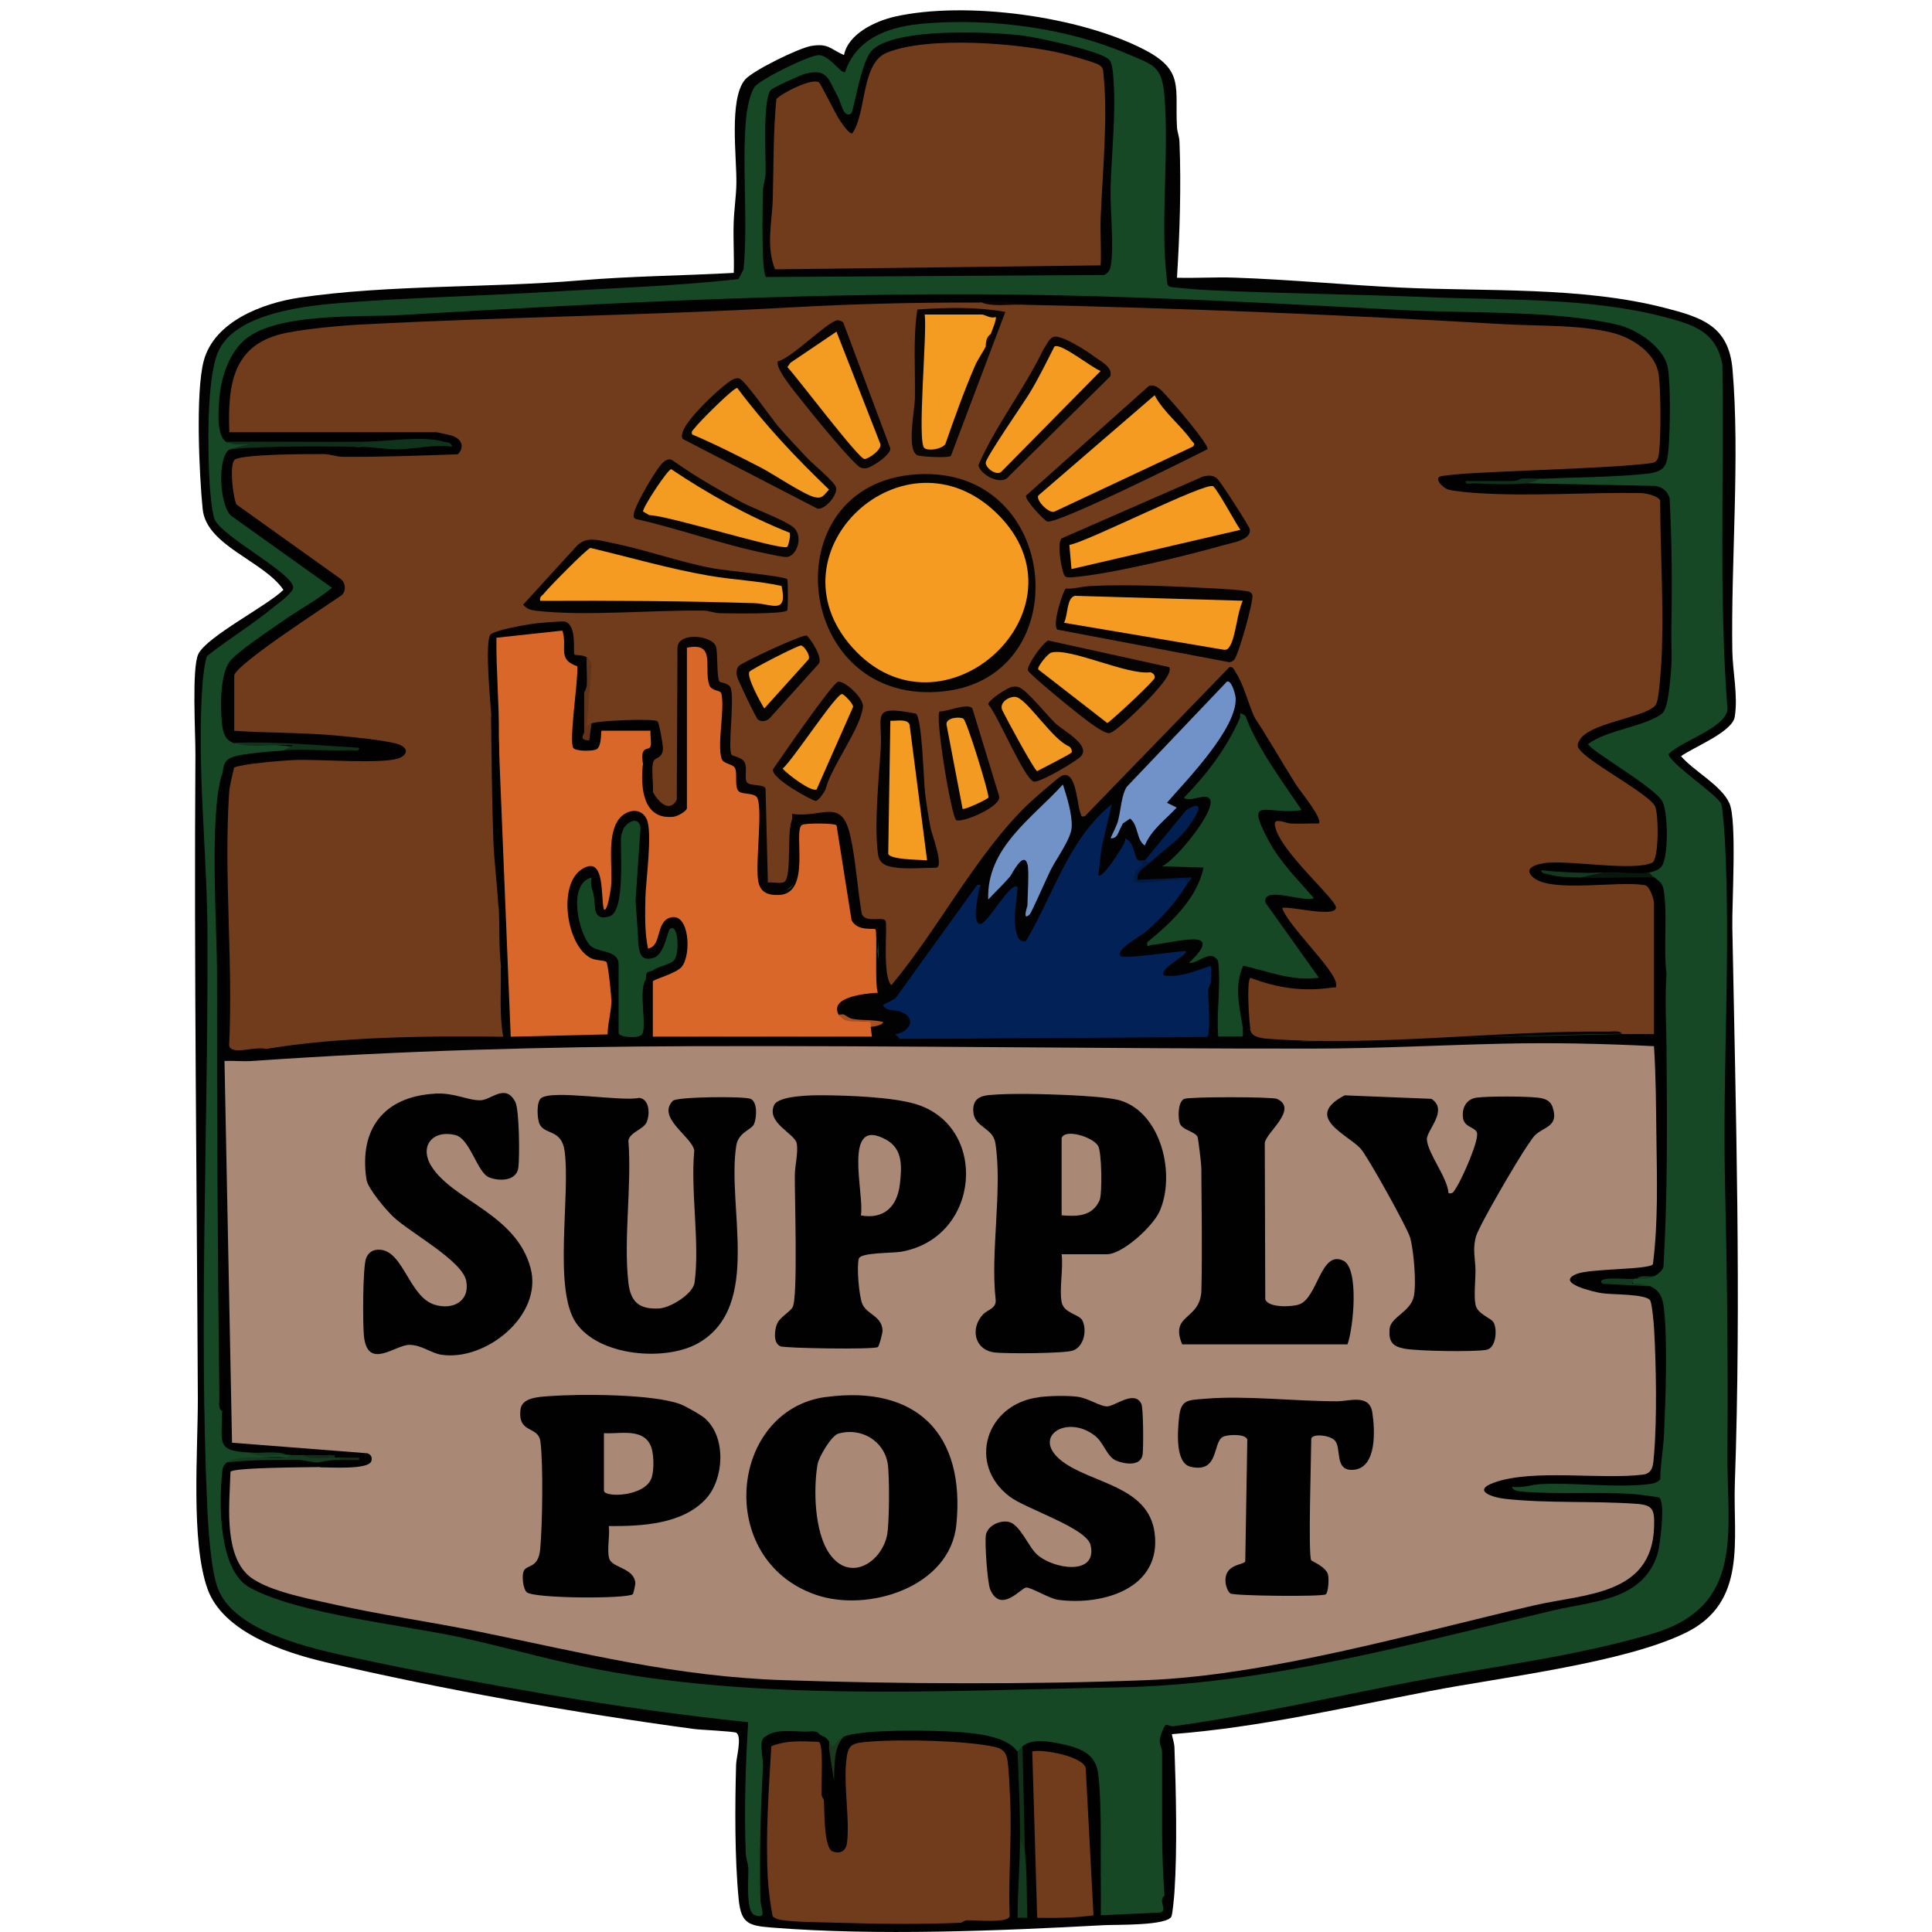 <?xml version="1.0" encoding="UTF-8"?>
<svg id="Layer_1" xmlns="http://www.w3.org/2000/svg" version="1.1" viewBox="0 0 200 200">
  <!-- Generator: Adobe Illustrator 29.6.1, SVG Export Plug-In . SVG Version: 2.1.1 Build 9)  -->
  <defs>
    <style>
      .st0 {
        fill: #613419;
      }

      .st1 {
        fill: #010101;
      }

      .st2 {
        fill: #0f3019;
      }

      .st3 {
        fill: #1d1206;
      }

      .st4 {
        fill: #a98876;
      }

      .st5 {
        fill: #102f19;
      }

      .st6 {
        fill: #172a1a;
      }

      .st7 {
        fill: #7192c7;
      }

      .st8 {
        fill: #10331b;
      }

      .st9 {
        fill: #020202;
      }

      .st10 {
        fill: #060403;
      }

      .st11 {
        fill: #08180d;
      }

      .st12 {
        fill: #a95120;
      }

      .st13 {
        fill: #1c381d;
      }

      .st14 {
        fill: #060302;
      }

      .st15 {
        fill: #f39a22;
      }

      .st16 {
        fill: #164725;
      }

      .st17 {
        fill: #022157;
      }

      .st18 {
        fill: #143a1f;
      }

      .st19 {
        fill: #021f51;
      }

      .st20 {
        fill: #080503;
      }

      .st21 {
        fill: #050302;
      }

      .st22 {
        fill: #f49b22;
      }

      .st23 {
        fill: #11301a;
      }

      .st24 {
        fill: #070403;
      }

      .st25 {
        fill: #d86729;
      }

      .st26 {
        fill: #7192c8;
      }

      .st27 {
        fill: #040302;
      }

      .st28 {
        fill: #050303;
      }

      .st29 {
        fill: #703c1c;
      }

      .st30 {
        fill: #13391e;
      }

      .st31 {
        fill: #133a1f;
      }

      .st32 {
        fill: #070503;
      }

      .st33 {
        fill: #a98875;
      }

      .st34 {
        fill: #713c1c;
      }

      .st35 {
        fill: #f59b22;
      }

      .st36 {
        fill: #f29922;
      }

      .st37 {
        fill: #021b46;
      }

      .st38 {
        fill: #164825;
      }

      .st39 {
        fill: #10321b;
      }
    </style>
  </defs>
  <path class="st9" d="M121.81,28.75c1.98.06,3.98-.08,5.97-.01,5.71.19,11.49.76,17.21,1.03,8.86.42,18.7-.12,27.31,2.09,3.9,1,6.66,1.88,7.05,6.38.78,9.05-.17,19.86-.02,29.16.04,2.2.6,4.59.25,6.81-.25,1.57-4.28,3.14-5.56,4.07,1.34,1.57,4.17,3,5.01,4.88.79,1.76.25,10.27.3,12.87.36,19.13.93,38.44.26,57.53-.2,5.81,1.32,12.31-5.06,15.45s-19.03,4.61-26.41,6.03c-8.9,1.71-17.76,3.79-26.81,4.48.08.47.25.89.27,1.38.16,4.57.3,10.47,0,14.97-.03.5-.19,2.14-.3,2.49-.33,1.01-5.83.87-6.93.93-10.94.59-23.57,1.12-34.46.25-2.38-.19-3.17-.4-3.42-2.91-.42-4.24-.39-9.65-.27-13.95.02-.76.63-2.87.03-3.3-.23-.16-3.7-.3-4.42-.4-12.33-1.66-26.08-4.09-38.18-6.93-4.26-1-10.58-3.11-12.16-7.6-1.74-4.93-.97-14.34-.99-19.78-.1-22.12-.4-44.51-.25-66.62.01-2.1-.39-8.92.3-10.34.88-1.82,7.13-4.99,8.81-6.65-2.05-3.01-7.98-4.55-8.36-8.36-.36-3.54-.75-12.11.11-15.34,1.09-4.11,6.14-5.99,9.92-6.55,9.21-1.36,19.77-.99,29.12-1.79,5.25-.44,10.54-.48,15.83-.77.05-1.73-.07-3.48-.01-5.21.04-1.28.26-2.77.28-4.03.05-2.67-.79-8.75.89-10.76.79-.94,5.63-3.31,6.89-3.5,1.77-.28,1.92.32,3.36.95.44-2.22,3.26-3.52,5.27-3.98,7.33-1.65,19.12-.05,25.82,3.42,4.17,2.16,3.15,3.93,3.38,8.03.03.49.24.97.26,1.51.18,4.61.03,9.49-.26,14.07Z"/>
  <path class="st38" d="M78.99,182.57c-.24,4.65-.39,9.38-.27,14.08.03.98.75,2.06-.59,1.6-.98-.33-.61-3.92-.67-4.91-.03-.5-.24-.97-.26-1.51-.17-4.49-.02-9.09.25-13.55-6.94-.72-13.92-1.7-20.81-2.88-6.55-1.12-13.53-2.39-20.02-3.8-4.24-.92-12.4-2.65-14.08-7.2-.71-1.93-.98-6.14-1.08-8.3-.87-19.22.08-39.29.02-58.53.04-8.81-1.16-18.07-.51-26.87.04-.56.26-2.46.49-2.81,2.18-1.72,4.58-3.18,6.72-4.93.51-.42,2.17-1.58,2.17-2.14,0-1.5-7.43-5.28-8.14-7.08-.26-.67-.45-2.73-.5-3.56-.2-3.31-.35-10.73.82-13.64,1.69-4.21,9.34-4.92,13.28-5.22,6.79-.52,13.95-.68,20.75-1.09,6.61-.4,13.29-.6,19.89-1.34l.52-1c.48-5.02-.17-10.53.25-15.47.08-.94.37-2.66.89-3.41.57-.81,5.63-3.27,6.61-3.3,1.12-.04,2.27,1.88,2.75,1.77,1.25-3.7,4.79-4.78,8.37-5.06,6.81-.54,14.62.47,20.89,3.17,2.64,1.14,3.54,1.18,3.81,4.3.5,5.98-.45,13.31.25,19.01.03.27-.01.58.25.76.16.11,3.35.35,3.93.37,7.7.37,15.38.43,23.08.74,7.94.32,16.56.02,24.3,2.06,3,.79,5.33,1.51,5.95,4.94.2,11.9-.39,23.82.53,35.68-.23,1.92-4.79,3.27-6.08,4.59-.19.78,4.98,4.18,5.44,5.19.13.29.35,3.27.38,3.93.59,11.68-.26,23.57,0,35.22.21,9.29.33,18.56.25,27.86-.08,8.17,1.92,16.01-7.73,18.87-7.99,2.37-16.34,3.36-24.49,4.9-8.32,1.58-16.58,3.5-24.98,4.67-.91.13-.81-.67-1.32.58.29.52.65,1.88,0,2.15.12,0,.24.02.34.08.33.18.25,7.18.17,7.55.07.4-.1.62-.51.74l.51.67c.15,1.61.12,3.8.05,5.43,0,.13-.14.25-.31.36-.71.47.36,1.52-.42,1.74l-6.17.29c0-1.26.01-2.54,0-3.8l-.51-.66-.09-8.08c.65-4.95-4.04-5.01-7.51-4.94-.08.57-.25.74-.51.51-.46.13-.93-.07-1.41-.59-5-1.53-10.82-1.24-15.98-.6l-.6-.33-.5.46c-.55,1.22-.89,1.24-1.02.05-.18-.02-.35-.19-.51-.51-.24.2-.57.09-.51-.25-1.75-.27-3.89-.38-5.57.25.1,1.02.01,1.95-.25,2.79Z"/>
  <path class="st34" d="M99.51,199.04c-4.05.18-8.74.13-12.81,0-1.61-.05-4.37-.05-5.8-.28-.33-.05-.64-.16-.91-.36-.24-1.24-.44-2.74-.51-4.05-.23-4.47.1-9.13.37-13.58,1.55-.64,3.28-.52,4.92-.45.52.33.21,4.52.28,5.43.02.33.26.57.26.61l.52.19.13,2.78c1.46,5.83,1.48-3.23,1.09-4.95-.2-1.57.07-2.92.81-4.06,1.37-1.15,13.79-.68,15.53.15.81.39,1.3.63,1.42,1.64.51,5.44.27,11.19.02,16.67-1.69.48-3.72.6-5.32.26Z"/>
  <path class="st1" d="M105.34,181.3c.53,2.95.61,6.15.25,9.12.1,1.13.27,1.55.51,1.27-.41-3.54-.62-7.39-.25-10.9.99-.91,3.01-.49,4.36-.18,1.83.41,3.26,1.06,3.49,3.1.35,3.1.23,7.55.25,10.77-.72.96-.13,2.89-.14,4.07.15.24,2.47-.04,3.05-.01.31.01.94-.19.88.25-4.2.49-8.55.19-12.79.32-.74.02-1.45.42-2.28.45-3.16.12-6.35-.11-9.51-.01-.06-.44.57-.24.88-.25,1.77-.07,3.78.27,5.45-.25.03,0,.29-.24.61-.26.88-.05,4.18.34,4.42-.41-.15-4.03.23-8.1.05-12.14-.05-1.08-.13-3.06-.28-4.03-.14-.89-.56-1.21-1.4-1.39-3.01-.64-9.55-.78-12.66-.54-2.16.17-2.49.18-2.66,2.41-.19,2.48.39,5.76.12,8.03-.1.86-.64,1.23-1.48.95-.96-.33-.85-4.36-.92-5.29-.07-2.11.2-4.26-.25-6.33h-4.18c-.1,0-1.22.41-1.28.49-.45.63.42,2.29-.62,2.04.04-.77-.46-2.51.25-2.79,1.7-.64,3.81-.52,5.57-.25.11.02.37.18.51.25.35.35.45.8.51,1.27l.38.14c.16-.45.68-1.02,1.14-1.41,1.88-.82,9.4-.67,11.78-.5,1.85.13,5.13.42,6.21,2.02Z"/>
  <path class="st1" d="M120.29,179.27c.47-.4.68-.12.76.38.21,1.37-.07,3.35-.01,4.82.05,1.14.27,2.37.28,3.53.04,3.35-.01,6.69-.27,10.02-.4-.17-.48-1.37-.5-1.77-.14-2.03-.25-4.49-.25-6.46v-8.36c0-.76-.54-.83,0-2.15Z"/>
  <rect class="st1" x="86.08" y="199.29" width="6.59" height=".25"/>
  <rect class="st1" x="118.52" y="198.28" width="1.77" height=".25"/>
  <path class="st1" d="M159.57,49.53c-.93.24-1.82.33-2.66.25-1.56.31-3.54.19-5.19,0,1.92.28,4.11.23,6.09,0l.25.25,13.29.27c.75.12,1.3.55,1.49,1.29.23,4.4.27,8.86.18,13.27-.03,1.35.06,2.79,0,4.05-.05.99-.28,3.64-.64,4.43-.18.38-.18.46-.56.7-1.94,1.23-5.42,1.54-7.42,2.97,0,.56,6.92,4.48,7.7,5.97.58,1.11.65,5.72-.09,6.71-.27.36-.84.56-1.28.62-1.24.48-3.53.38-4.81,0l-2.48.25.2.25c2.51-.26,5.17-.49,7.6,0,.54.45.87.58,1,1.41.39,2.46-.06,6.02.28,8.61-.19,2.59-.02,5.27,0,7.83.06,7.5.12,15.03-.32,22.51-.1.36-.63.78-.96.94l-1.77.25c-.08,0-.17,0-.25,0-.62.43-.11.68,1.52.76,1.11.42,1.4,1.28,1.52,2.41.38,3.43.16,9.36,0,12.93-.06,1.48-.38,3.15-.39,4.68-.34.38-.79.45-1.27.51-3.41.39-7.62-.2-11.16-.01-.95.05-1.9.44-2.9.27,0,.43.84.48,1.14.51,3.76.3,7.68-.01,11.41.24.39.03,2.56.3,2.67.37.65.44.12,4.94-.2,5.92-1.54,4.75-6.69,4.8-10.72,5.75-14.96,3.52-29.79,7.71-45.21,7.98-18.01.32-37.47,1.5-55.13-2.14-4.32-.89-8.59-2.12-12.91-3.06-5.95-1.28-16.72-2.39-21.73-5.13-3.23-1.77-3.2-8.65-2.87-11.84.05-.51.08-.81.51-1.13,3.39-.72,6.51-.72,9.38,0,.99-.16,1.31.27.25.51l-.28.51c-2.85-.06-5.68.07-8.49.39-.13.2-.14,3.93-.1,4.51.3,4.94,1.53,6.08,6.22,7.33,2.11.56,4.25,1.01,6.45,1.45,11.33,2.28,22.7,4.39,34.05,6.45,19.05,1.68,38.83,1.98,57.83-.16,12.74-2.56,25.29-5.36,37.63-8.38,3.24-.99,5.01-4.37,4.07-7.54-4.87-.38-9.81-.65-14.82-.79-6.68-1.82,1.94-3.89,4.73-3.44,3.27.13,6.52.11,9.76-.09.16-.03.26-.12.34-.25.8-1.45.37-11.95.22-14.29.21-2.08-.34-3.08-1.65-2.98-1.37-.04-7.01-.31-7.03-2.1-.01-.73.81-1.08,1.42-1.23l7.18-.72c.29-4.09.45-8.17.49-12.25l.33-.63c.2-1.14.3-9.45-.18-9.52-2.66-.38-6.08-.43-8.8-.4-9.29.32-18.64.54-28.05.66-.49-.03-.77-.3-.45-.6,11.11-.26,22.43-.52,33.93-.78,1.07-.7,2.22-.69,3.29,0l-.51-.23v-13.02l.51-.3c-.42-.11-.79-.57-1.1-1.37-2.4-.09-4.83-.07-7.27.06-5.32.5-7.41-3.82-.8-3.38,2.98.39,5.9.41,8.74.07.61-.73.66-6.39-1.44-6.5l-5.46-3.7c-2.49-1.85.1-3.54,2.06-4.11,1.7-.44,3.32-1.02,4.88-1.72,1.23-1.24.65-18.46.56-20.9,0-.08-1.33-.38-1.58-.38-6.05.19-12.07.15-18.07-.09-2.78.25-5.26-2.65-1.14-2.84,6.9-.25,13.7-.65,20.42-1.19.5-.16.39-7.26.22-8.23-.66-3.87-4.76-4.53-8.15-4.82-17.97-.89-36.02-1.7-54.17-2.43l-3.33-.41-4.05-.25c-.35.13-.7.25-1.06.34s-.7.16-1.05.17c-21.1.66-42.53,1.48-63.67,2.39-7.47.32-12.2,1.5-11.53,10.02l-.49.52.17-.51h20.93l.31.51c-.11-.76,1.68-.25,2.06-.01,1.24.77,1.53,1.73.34,2.74l-10.96.33c-1.6-.3-11.4-.46-11.98.2-.29.33.03,3.57.27,3.95l10.73,7.62c.77.72.8,1.84-.03,2.52-3.81,2.37-7.41,5-10.8,7.89h-.53c.19.02.46.06.51.21.09.29.06,4.62,0,5.12l-.51.36c.22-.12.45-.22.69-.3s.46-.14.68-.13c3.92.07,7.86.32,11.71.66.93.08,4.3.42,4.79,1.08,1.76,2.36-3.19,2.45-4.55,2.35-4.34-.33-8.62-.15-12.84.52l-.47-.38c-.22.57-.47,1.04-.76,1.39l.21.04c-.2,9.22-.19,18.44.01,27.66.52.26.29.48-.23.68.43.29-.4.94-.72.65-.16-.14-.21-3.88-.22-4.2-.11-8.48-.15-17.01.43-25.46.24-.79,0-1.52,1.25-1.91,1.02-.32,3.9-.55,5.08-.62l1.38-.35c-2.1-.27-4.26-.41-6.45-.41-.98-.34-1.17-1.13-1.27-2.15-.17-1.68-.19-4.91.8-6.3.65-.92,4.3-3.36,5.46-4.17,1.69-1.19,3.54-2.16,5.14-3.47l-10.49-7.49c-1.15-1.16-1.4-5.95-.15-6.82,4.39-.74,9.03-.69,13.43-.25.53-.15.7-.31.51-.51-4.7.45-9.48.35-14.19,0-1.12-.59-.87-3.4-.76-4.68.17-1.98.94-4.31,2.39-5.72,3.19-3.1,12.19-2.51,16.49-2.77,22.34-1.33,45.03-2.49,67.4-2.05,12.07.24,24.21.91,36.22,1.54,6.83.36,15.75-.02,22.28,1.53,1.97.47,4.8,2.35,5.16,4.47.3,1.78.23,6.41.07,8.31s-.39,2.44-2.42,2.65c-3.45.35-7.26.34-10.77.51Z"/>
  <path class="st9" d="M129.92,74.36c-.41.24-.57-.02-.75-.38l-.26.12c-.66.7-.25-.02-.23,0,.78.7-3.76,6.98-4.83,7.87,4.74-.09-.53,5.68-2.07,7.24,1.15-.1,2.2.03,3.15.4.9,1.62-3.48,6.48-4.81,7.57l2.73-.42c1.31-.22,2.7.22,1.93,1.74.68-.13,1.29-.15,1.1.67,0,.31-.25.55-.51.76-.11.83-1.83,1.24-2.64,1.37-2.64.43-3.89-.22-1.47-2.24l-4.6.46c-1.18.08-1.58-.84-.79-1.7,2.3-1.68,4.58-3.42,6.14-5.9l.82-.35c.14-.28.12-.55-.2-.63l-4.96.25c-.47-.36.8-2.25,1.36-1.9-.05-.16-.08-.3-.03-.38,2.04-2.59,1.83-1.48-.16.17-.06.05-.18.01-.32-.05.04.31-.22.31-.76,0-.47-.02-.84-.42-1.12-1.18l-1.23,1.87c-2.6,3.16-2.18,0-1.87-2.09,1.21-3.73.57-3.58-1.92.46-1.67,3.24-3.37,6.46-5.12,9.66-1.92,1.64-2.29-4.17-1.75-5.13l-2.16,2.76c-1.86,1.87-2.41-.49-1.96-2.2-2.56,3.75-5.25,7.34-8.08,10.79,2.57.5,2.95,2.4.63,3.55l-1.25.26c-8.4-.03-16.67-.04-24.81-.03l.21-.36c-.13-.04-.22-.08-.23-.12-.04-.74-.15-5.45-.03-5.79.03-.08.13-.13.26-.17-.51-.23-.1-.67.43-.71l-.17-.17c-.19-.57.32-.97,1.53-1.22.69-.05.57-2.24.45-2.21-.32,1.38-1.26,3.15-2.91,2.65-.83-.25-1.49-1.81-.59-2.26.11-.56.11-.73,0-.51l-.53-.25c-.17-3.77-.12-7.51.15-11.22-.4.31-.78.42-1.15.32l-.3-.11c-.1.74-.34,1.25-.71,1.5.16.04.29.07.3.12.12,1.94-.1,4.16-.3,6.09.19-2.22.32-4.46.41-6.7l.35-.14.49.36c.23,1.61.14,7.12-1.06,8.17-1.66,1.44-3.62-1.02-2.22-2.2.13-.04.23-.07.26-.04.56.7.15.58-.26.04-.51-.04-.77-.4-.79-1.06-1.09,2.05-.26,6.3,2.57,6.37.78.3,1.63,1.04.75,1.66.2.02.49.08.51.23.14,1.12.17,5.42,0,6.5l-.51.37c.62-.11,1.3-.18,2.03-.2v-4.53c.02-.52.2-.77.75-.72l.25.07.07,5.99c9.3.27,18.61.37,27.94.28l-1.92-.26c-.02-.28.2-.45.68-.51l30.78-.24-.03-4.46c.05-.5.21-.73.76-.62.22.79.56,1.58.25.12-.01-.06-.12-.09-.25-.12-.74-.24-.69-1.52,0-1.77-.03-.24.14-.5.51-.76.76-.17,1.05.67.85,2.51l-.13,4.95c.07.26,1.77.23,2.07-.11.02-.72.59-.69.76,0,3,.74,6.28.97,9.83.71,9.66-.54,19.24-.82,28.74-.82l-.06.61c-8.52.09-16.98.51-25.46.77-2.37.07-5.38-.3-7.62-.01-.37.05-.79.19-.37.51,5.69-.15,11.42-.04,17.11-.24,4.98-.17,9.43-.74,14.41-.49,1.77.09,3.58.35,5.36.32.39.1.35.46.38.78.23,2.18.01,5.33,0,7.62,0,.43.16,1.13-.26,1.39-.68-2.93-.85-5.95-.52-9.06-11.68-.12-23.37.02-35.07.43l-52.1-.25c-20.05-.26-40.19.49-60.02,1.52l.74,38.53,13.76,1.14c1.84,1.76-.15,2.15-1.71,2.4-.8.13-3.16.26-3.43-.5.32-.52.42-.55-.25-.51.09-.42,1.31-.4,1.77-.25.65.2,1.32.2,2.03,0-.36-.08-.87-.16-1.52-.25-.17.19-.35.18-.51,0-.22-.07-.22-.16,0-.25.45-.24-.19-.14-.51,0-.88.28-1.87.15-2.79,0-.25.39-1,.37-1.27,0h-.25l-4.05-.25c-3.36-.18-2.78-.94-2.79-4.05.51-.09.25-1.07,0-.25-.42-.26-.25-.96-.26-1.39-.18-14.54-.26-29.08-.24-43.58,0-5.15-.83-16.61.5-20.92.07,1.89.03,3.81.01,5.71-.07,6.75-.71,14.91-.27,21.54.05.72.33,1.41.27,2.14.16.02.5-.34.5-.38v-28.38c0-.32.4-1.25.76-1.39.38.61.38,1.44,0,2.48-.08,8.73-.08,17.47-.02,26.22.96.03,1.98-.01,3.04-.12l.27.56-.08.39,5.37-.55c1.01-.3,2.17-.33,3.47-.09,5.19-.62,10.45-.87,15.76-.66l.06-.36c-.64-.53-.89-1.35-.75-2.45-.12-1.4-.26-3.56.5-4.64l.26-.2c.09,1.78.17,3.53.25,5.26-.17-3.08-.28-6.19-.34-9.33l.34-.17-.34-.02c-.06-.65-.2-1.28-.42-1.88l-.56-.86c-.54-5.25-.65-10.64-.67-16.05,0-.47.07-.95.15-1.42s.2-.95.32-1.43c.53-.06.7.58.53,1.92l.23.11.51.16,1.23,30.31c1.03.18,8.82.2,9.07-.18.42-.65.37-5.81-.04-6.39-3.63-.3-4.81-5.6-3.85-8.49s3.95-3.54,4.22,0v-3.8c-.04-5.34,5.63-6.06,4.93-.11-.37,3.19-.44,6.4-.23,9.62,1.78-6.55,6.03-.29,3.52,3.11-.46.61-2.72,1.8-3.41,1.25.19.02.46.07.51.22.09.29.06,4.62,0,5.12l-.51.36.18-.51h21.82s.55-.51.55-.51c.16-.28.11-.5-.19-.6-1.25.15-2.12-.07-2.6-.67-.13-.02-.25-.06-.31-.14-1.11-1.43,3.02-1.99,3.83-2.03.31-.13.08-6.42-.07-6.73-1.01-.03-1.79-.32-2.35-.86l-1.68-9.76c-.27-.54-4.48-.98-4.15.68.53,5.3-.71,7.16-3.72,5.57-.77-1.5.58-2.44.46-.4,1.59.62,2.43.11,2.41-1.66l.25-4.95c-.49-.03-.63-.42-.28-.78.23-.24,6.26-.95,6.19.74.95,3.11,1.55,6.37,1.81,9.78,1.61-.04,2.44.39,2.51,1.3-.1,1.74-.05,3.47.14,5.18l2.11-2.7c3.55-5.56,7.28-10.48,11.61-15.43,2.66-3.03,5.73-5.14,6.14.88l.15-.08,14.65-15.03c1.48-.33,2.81,3.9,3.15,5.15l-.29.59Z"/>
  <path class="st9" d="M79.3,28.69c-.52-.52-.35-7.63-.32-8.95.01-.6.25-1.15.27-1.75.05-1.63-.33-7.73.56-8.69.23-.24,3.06-1.54,3.53-1.66,2.34-.6,2.39.54,3.38,2.35.37.69.61,2.26,1.38,1.77.29-.19.99-5.36,2.18-6.56,2.38-2.38,12.38-1.92,15.66-1.51,1.47.19,8.13,1.61,8.9,2.51.29.33.36,1.18.4,1.63.32,3.83-.17,7.85-.27,11.66-.06,2.25.39,6.16,0,8.11-.09.44-.29.66-.67.87l-34.99.21Z"/>
  <path class="st5" d="M37.68,45.73c.39.2.23.37-.51.51-4.48-.02-8.97-.1-13.43.25l2.03-.5c-.89-.02-1.49.16-2.28-.26,4.73-.03,9.46.04,14.19,0Z"/>
  <path class="st39" d="M24.25,76.9c4.33-.17,8.61.26,12.92.51.06.44-.57.24-.88.25-2.31.09-4.66-.13-6.97,0l1.01-.5c-1.92-.19-4.32.36-6.08-.26Z"/>
  <path class="st23" d="M106.1,191.69c-.29-.05-.46-.47-.51-1.27.02-3.05-.14-6.08-.25-9.12.18-.16.33-.35.51-.51l.25,10.9Z"/>
  <path class="st18" d="M31.35,150.64c1.13.1,2.23.18,3.29.25.17,0,.34,0,.51,0,.22.07.22.16,0,.25-.12.14-.29.14-.51,0-.61.02-1.56.25-1.77.25-.74,0-1.4-.27-2.14-.27-2.43.02-4.82-.01-7.23.27,1.1-.83,4.5-.42,5.97-.5.33-.02.58-.26.61-.26.42-.02.85.02,1.27,0Z"/>
  <path class="st11" d="M170.72,90.33c.16.18.32.35.51.51-2.53-.07-5.08.1-7.6,0l-.04-.25,2.32-.26c1.5-.15,3.37.21,4.81,0Z"/>
  <path class="st2" d="M159.57,49.53c-.26.16-1.3.49-1.52.51-1.57.15-3.83.07-5.45,0-.31-.01-.94.19-.88-.25h5.19c.09,0,.42-.25.75-.26.64-.03,1.28.04,1.91,0Z"/>
  <path class="st31" d="M169.2,132.39l-.25.5c.77-.12,1.14.02,1.77.26l-4.81-.25c-.41-.31,0-.46.37-.51.88-.11,1.99.04,2.92,0Z"/>
  <path class="st1" d="M22.99,146.08c-.03-.71-.03-1.95,0-2.67.02-.4.05-.77.51-.88v4.69c-.19.42-.5-.84-.5-.89,0-.08,0-.17,0-.25Z"/>
  <path class="st13" d="M87.35,179.78c-1.1,1.12-.93,3.04-1.02,4.56l-.5-3.29c-.13-.33-.13-.59,0-.76.14.15.28.56.38.51.38-.22.23-.61,1.14-1.01Z"/>
  <path class="st9" d="M84.82,179.52c-.94-.14-4.76-.06-5.57.25.97-.83,2.91-.52,4.18-.51.43,0,1.13-.16,1.39.26Z"/>
  <path class="st18" d="M29.83,150.64c-1.29-.14-2.91.32-4.05-.25,1.31.07,2.91-.26,4.05.25Z"/>
  <path class="st31" d="M171.22,132.14c-.77.37-.99.21-1.77.25.36-.48,1.22-.19,1.77-.25Z"/>
  <path class="st9" d="M85.83,180.28v.76l-.51-1.27c.33.19.32.31.51.51Z"/>
  <path class="st29" d="M113.2,198.27c-1.93.28-3.87.29-5.83.26l-.51-17.23c1.17-.24,5.17.51,5.53,1.7l.81,15.28Z"/>
  <path class="st31" d="M106.1,191.69c.22,2.17.18,4.65.25,6.84h-1.01c0-2.71.24-5.39.25-8.11.15.22.49,1.08.51,1.27Z"/>
  <path class="st34" d="M101.54,31.29l4.05.25c16.7.35,33.39,1.05,50.05,2.02,3.54.21,7.87.03,11.28.89,2.05.52,4.48,2.08,4.79,4.33.22,1.6.24,6.5.03,8.1-.05.41-.1.8-.52,1-.24.12-3.29.35-3.92.39-5.14.31-10.32.45-15.47.75-.71.04-1.84.16-2.54.25-.99.13.01,1.22.63,1.41.54.16,2.26.32,2.93.36,5.58.37,11.46-.09,16.98,0,.52,0,1.8.29,2.03.76.01,5.5.41,11.11.13,16.61-.04.83-.25,3.8-.49,4.33-.14.31-.17.36-.46.56-1.51,1.03-6.41,1.64-7.44,3.2-.45.68-.32.87.18,1.38,1.34,1.38,7.04,4.42,7.56,5.61.37.83.4,5.49-.31,5.82-1.95.88-8.17-.22-10.83,0-.91.08-2.69.48-1.47,1.53,1.88,1.62,8.94.29,11.55.8.51.07.94,1.48.94,1.85v13.56c-1.09,0-2.2-.01-3.29,0-.26-.42-.96-.25-1.39-.26-11.34-.12-23.67,1.53-34.73.78-.89-.06-2.25-.07-2.4-1.02-.13,0-.25-.02-.35-.08-.28-.15-1-6.42.83-5.6,2.5.89,5.22,1.35,7.85.82-1.34-1.97-2.81-3.88-4.38-5.71-1.97-2.27-.92-2.98,3.15-2.11h1.17c-1.89-2.09-3.7-4.25-5.42-6.49-1.06-1.83-1.42-3.45,1.38-2.63l2.29-.02c-2.13-3.05-4.1-6.24-5.9-9.57l-.11-.79c-.69-1.43-1.13-3.45-1.98-4.74-.16-.24-.27-.66-.67-.57l-14.97,15.44c-.47.08-.32-.04-.44-.31-.39-.89-.42-4.59-1.97-3.87-.33.15-2.99,2.47-3.44,2.91-5.41,5.19-9.32,12.98-14.18,18.76-.98-.98-.35-6.35-.61-6.69-.33-.45-1.99.28-2.44-.66-.47-2.64-.61-5.56-1.21-8.17-.91-3.97-2.87-1.76-6.01-2.22-.01.17.01.34,0,.51l-.25,4.85c-.02,1.81-.62,2.26-2.37,1.88.04-.56-.11-.89-.45-1,.09-2.86.02-5.71-.21-8.55-1.99-.34-2.11-.79-2.12-2.8l-1.24-.68c-.22-2.31-.29-4.67-.21-7.06-.52-.22-.93-.5-1.24-.85l-.33-3.54c-.6-.66-2.71-.94-2.97.02l-.1,15.9c-.83,1.91-3.26.77-2.96-.96-.36-.02-.59-2.52-.53-2.83.12-.65.32-.95.91-1.23.35-.35-.16-2.76-.29-2.83-2-.11-4.02-.06-6.02.21l-.41-.42c-.23.71-.44.85-.63.44.26-2.47.3-4.89.13-7.28-1.29.85-2-.15-2.13-3-.3-.56-6.63.36-7.57.93-.11,2.64-.06,5.29.14,7.95l-.32.21c.05,4.26.09,8.55.24,12.81.08,2.27.41,4.75.52,6.96.58,1.92.58,4.39.25,6.33.05,2.37-.17,4.76.25,7.1l-.65.33c-7.78-.13-15.55.42-23.24,1.17l-.68-.23c-1.03-.34-3.61.72-3.8-.38.42-8.55-.56-17.62,0-26.11.06-.9.33-1.78.52-2.65.98-.4,4.94-.71,6.2-.77,2.31-.12,9.38.47,10.93-.22,1.11-.5.65-1.23-.33-1.48-1.51-.39-4.39-.66-6.02-.82-3.57-.34-7.2-.27-10.77-.51v-5.7c0-1.08,9.68-7.32,11.15-8.36.45-.46.38-1.25-.12-1.65l-10.79-7.71c-.37-.65-.78-4.22-.18-4.65.81-.58,7.78-.58,9.2-.57.66,0,1.28.27,2,.28,3.97.03,7.92-.13,11.88-.26.76-.78.38-1.59-.58-1.92-.17-.06-1.57-.37-1.66-.37h-21.41c-.18-5.09.39-9.23,6.03-10.31,2.11-.4,5.36-.72,7.53-.83,14.86-.79,29.75-.95,44.59-1.78,6.69-.37,12.91-.52,19.64-.5Z"/>
  <path class="st4" d="M33.12,151.9c.95-.02,5.02.28,5.32-.64.12-.38-.03-.71-.43-.82l-13.99-1.09-.78-39.52c.96-.04,1.95.07,2.91,0,15.4-1.07,30.2-1.48,45.6-1.53,21.42-.07,42.7.27,64.13.25,6.58,0,13.15-.36,19.74-.51,5.2-.12,10.42,0,15.6.26.2,3.12.21,6.25.25,9.38.06,4.39.19,8.85-.36,13.19-.39.58-6.46.44-7.87,1-2.37.94,1.81,1.88,2.56,2,1.03.17,4.7.05,5.04.78.18.38.36,2.32.39,2.9.21,3.62.31,9.39,0,12.94-.09,1-.04,2.02-1.14,2.16-4.36.55-11.35-.62-15.4.82-2.39.85-.17,1.56,1.2,1.7,4.44.47,9,.19,13.44.5,1.77.12,1.96.54,1.9,2.4-.22,7.11-7.22,6.91-12.43,8.12-12.41,2.88-27.57,7.26-40.15,7.74-11.92.46-25.59.4-37.53,0-11.22-.37-20.67-2.81-31.48-5.01-5.16-1.05-10.43-1.78-15.56-2.94-2.36-.53-6.94-1.4-8.57-3.08-2.35-2.42-1.74-7.41-1.65-10.54.32-.46,8.05-.46,9.27-.49Z"/>
  <path class="st8" d="M37.68,45.73c2.5-.02,5.96-.65,8.25-.01.35.1.79.03.88.52-1.88-.26-3.91.26-5.69.27-1.39,0-2.62-.26-3.94-.26l.51-.51Z"/>
  <path class="st30" d="M165.9,90.33l-2.28.51c-1.19-.05-2.15,0-3.34-.33-.26-.08-.77-.06-.71-.43,2.11.23,4.21.32,6.33.25Z"/>
  <path class="st20" d="M105.59,31.54c-1.3-.03-2.91.23-4.05-.25,1.29,0,2.92-.22,4.05.25Z"/>
  <path class="st25" d="M51.62,76.14c-.1-.22-.19-.44-.23-.68-.42-2.21-.75-7.5-.32-9.62.07-.37,7-1.22,7.37-.92.26.21.36.59.4.92-.11,1.8.04,2.12,1.38,3.16-.21,2.68-.37,5.36-.49,8.04,1.32.34,2.1.42,1.97-1.15l.55-.26c.04-.2.12-.45.29-.48.48-.08,4.06-.12,4.41-.03l.36.51c.91.35.74,2.19-.32,2.39.09.62-.06,1.01-.44,1.16l.18,2.67c.2,1.49,2.37,2.97,3.83,1.71l.55.06-.51-.23c0-5.35,0-10.71,0-16.06l.5-.3c.5-1.37,2.63-.33,2.6,1.06-.3,1.83.1,2.89,1.21,3.19l.31.67c-.09,2.14-.11,4.28-.05,6.4,1.26.44,1.8,1.5,1.64,3.19,2.07.09,2.21.92,2.15,2.78l-.02,6.22c-1.11,2.46,3.81,2.64,3.55-.15l.12-4.24c-.4-1.5,3.74-1.12,4.11-.83l1.67,9.82c.48.64,1.28.99,2.42,1.05.06,2.23.13,4.44.19,6.63-2.57,0-3.95.75-4.16,2.22.95.53,2.01.76,3.17.67.74.1.81.28.12.59l.13,1.01h-22.68v-5.7c0-.23,2.42-.81,3.01-1.55,1.02-1.3.76-5.7-1.24-5.06-1.51.49-.82,2.95-2.27,3.19-.35-1.7-.3-3.47-.27-5.21s.78-6.86.12-8.21-2.33-.89-3.02.25c-1.06,1.76-.48,4.69-.65,6.7-.03.31-.38,2.79-.75,2.41-.35-1.24.18-5.69-2.26-4.16-2.55,1.59-1.61,7.92.89,9.2.56.29,1.36.21,1.63.4.17.12.52,3.48.52,4.07,0,1.06-.39,2.32-.39,3.44l-10.03.24-1.27-31.17Z"/>
  <path class="st17" d="M93.18,107.56l-.51-.5c1.46-.17,2.28-1.63.65-2.3-.65-.27-1.64-.05-1.92-.74l1.27-.64,8.49-11.78c.67-.05.24.11.2.45-.09.63-.78,3.43.06,3.6.78.16,3.21-4.58,3.92-3.8-.08,1.38-.43,2.75-.23,4.16.08.55.29,1.65,1.1,1.4,2.85-4.8,4.4-10.55,8.89-14.17l-1.07,4.51-.33,2.84c.41.47,2.29-2.63,2.49-2.95.16-.26.29-.54.3-.84.89.39.86,1.5,1.26,2.28.36.04.64.16.83.36-.36.1-1.39,1.52-.96,1.77l5.05-.23c.44-.01.37.28.15.63-1.09,1.81-2.58,3.42-4.18,4.82-.57.5-3.13,1.8-2.67,2.53.25.39,5.92-.53,6.84-.5-.11.62-2.96,1.86-2.28,2.53,1.7.22,3.25-.51,4.81-1.01.05.54.03,1.23,0,1.77,0,.05-.26.4-.27.86-.02.71.33,4.6-.14,4.73l-31.77.24Z"/>
  <path class="st38" d="M128.91,74.11l.44.21c1.68,3.13,3.59,6.12,5.63,9.03.26.52-.01.79-.47,1.06h-3.77c-.28,1.46,4.29,6.88,5.45,8.04.32.53,0,1.02-.56,1.13-1.5-.29-2.9-.38-4.19-.29l5.27,7.33c.27,1.02-.44,1.4-2.15,1.16-1.89-.25-3.75-.65-5.58-1.22-.4,1.85-.41,3.75-.03,5.72l-.3.26c.04.24-.02.51,0,.76h-2.54c-.2-2.38.27-5.17.02-7.5-.04-.36-.02-.36-.27-.61-.73-.75-1.9.57-2.79.5,4-3.8-1.37-2.1-3.79-1.88-.34.03-.6.37-.52-.27,2.46-2,5.17-4.53,5.83-7.73l-4.31-.13c1.36-.54,5.74-5.88,4.95-6.98-.47-.66-2.01.41-2.67-.12,2.33-2.38,4.42-5.11,5.76-8.18.2-.46-.19-.82.57-.31Z"/>
  <path class="st16" d="M66.06,96.92v.51c.11,1.06.16,2.15,1.59,1.73,1.15-.34,1.44-2.8,1.7-2.99.88-.63.97,2.35.52,3.12-.36.6-1.79.7-2.29,1.19-.26.33-.51.67-.76,1.01-.74,1.06.18,4.81-.36,5.59-.32.46-2.42.31-2.42-.14v-7.1c0-1.57-2.23-1.18-2.96-1.98-1.2-1.31-2.36-6.39.17-7.02-.22.77.17,1.47.25,2.03.15.93-.18,2.52,1.6,1.99,1.65-.5,1.09-6.81,1.19-8.32-.46-.13-.22-.86.25-.76.52-.81,1.55-1.27,1.77-.13l-.52,7.59.26,3.68Z"/>
  <path class="st14" d="M67.58,81.97c.53,1,1.7,2.24,2.48.83l.07-15.64c-.09-1.8,3.64-1.42,3.99-.22.2.68.07,3.14.34,3.59.11.17,1,.14,1.19.71.4,1.23-.33,6.24.08,6.89.09.14,1.1.25,1.36.8.3.63-.06,1.63.23,2.05s1.82.17,1.93.66l.24,9.72c.45-.08,1.55.2,1.8-.15.67-.93.13-5.21.73-6.44-.06,1.22.21,6.34-.7,6.84-.41.23-1.82.34-2.06-.04-.19-.31.23-1.02-.29-.97-.92,1.75,2.49,1.89,2.92,1.28.77-1.09.38-4.94.62-6.22.22-1.18,3.22-.46,4.27-.6l1.85,10.19c.34.81,1.83.48,2.21.71.29.17-.02,2.11.02,2.64.08.91.71,3.37.49,4.01-.38,1.11-5.16.16-4.02,2.44.04.38-.23.2-.51,0-1.03-1.89,2.88-2.21,4.05-2.28-.35-.94-.01-6.35-.25-6.58-.14-.13-1.91.25-2.47-.95l-1.55-9.8c-.16-.24-3.29-.25-3.59-.04-.94.66,1.05,7.15-2.4,7.25-1.28.04-2-.37-2.15-1.65-.23-2,.46-6.89-.03-8.33-.22-.64-1.54-.4-1.93-.73-.53-.45-.11-1.93-.44-2.48-.23-.38-1.18-.37-1.36-.92-.49-1.5.36-5.13-.03-6.76-.08-.35-1.02-.23-1.24-.85-.62-1.79.75-4.52-2.32-3.88v16.6c0,.31-.97.86-1.39.9-3.15.35-3.42-2.99-3.18-5.34,1.01-.96.62,4.46.68,2.92l.34-.13Z"/>
  <path class="st1" d="M128.91,74.11c-.19-.5-1.1-1.93,0-1.78-.24,1.05.64,1.45,1.02,2.03,1.47,2.24,2.78,4.56,4.2,6.82.43.68,2.85,3.59,2.39,4.07-.97-.02-1.94.04-2.91,0-.48-.02-1.74-.66-1.64.12.31,2.62,6.49,7.8,6.33,8.62-.19,1.02-4.77-.22-5.57,0,.58,1.83,5.51,6.43,5.58,7.85.03.54-.02.33-.38.39-3.03.44-5.64.07-8.49-1.01-.42.38-.13,4.51,0,5.32h-.76c-.33-2.16-.98-4.37.02-6.57,2.62.58,5.01,1.63,7.83,1.24l-5.54-7.78c-.28-1.81,4.01.05,5.03-.45-1.64-1.89-3.5-3.72-4.69-5.95-2.59-4.85-.09-2.58,3.42-3.17-1.99-2.96-4.58-6.41-5.83-9.76Z"/>
  <path class="st1" d="M50.86,74.11c-.1-1.53-.66-7.31-.13-8.36.26-.51,4.01-1.14,4.85-1.23.45-.05,2.64-.24,2.89-.17,1.31.33.81,3.22,1.01,3.43.05.05.86,0,1.26.26.3,1.01.53,3.11-.25,3.67l.26.12-.13,3.23c.36.2.3.62-.13.7.27.31.39.1.36-.61l.4-.27c.76-.3,6.36-.51,6.81-.22.17.11.6,2.5.57,2.89-.1,1.04-.83.81-1,1.3-.23.65.02,2.28-.04,3.13-.01.19.04,1.32-.5.76-.3-.31-.2-2.57-.27-3.16-.03-.22-.23-.34-.24-.39-.4-2.19.63-1.38.77-1.95.11-.45-.07-1.1,0-1.6h-5.07c-.1,0,.04,1.56-.5,1.91-.35.23-2.18.24-2.43-.12-.49-.71.54-7.11.41-8.46-2.16-.72-.96-2.03-1.55-3.69l-6.82.74c-.04,3.39.29,6.74.25,10.14-.01.99.12,2.24,0,3.17-.05.37-.19.79-.51.37-.1-1.62.13-3.36,0-4.96-.03-.34-.26-.58-.26-.61Z"/>
  <path class="st7" d="M106.35,89.44c-.4-1.41-1.62,1.09-1.77,1.27-.7.83-1.54,1.62-2.28,2.41-.19-5.35,4.51-8.37,7.73-11.91.41,1.25.99,3.13.91,4.44-.07,1.19-1.59,3.25-2.18,4.42-.34.67-1.97,4.39-2.15,4.57-.84.81-.25-.83-.25-.89,0-.97.2-3.61,0-4.31Z"/>
  <path class="st1" d="M67.58,100.46c.35-.08,1.17-.23,1.52-.13-.5.89-1.77.06-1.77,1.01v6.08c0,.58,1.28.12,1.64.11,8.02-.17,16.35,0,24.21.01,10.21,0,20.54-.19,30.8,0,1.19.02,3.92.5,4.79.28.33-.08-.11-1.03.52-.78.29.12-.06.69.27.78.88.25,2.88-.22,3.92-.01l-.88.25c-9.72.01-19.44-.01-29.15-.01-4.87,0-9.78.03-14.7.02-7.86-.02-15.88,0-23.8-.02l-.64-.49c.43-.08,2.43.1,2.54,0,.22-.22-.09-5.13,0-6.08.08-.8-.07-.82.76-1.01Z"/>
  <path class="st1" d="M52.13,107.31c.12,0,.46.46.87.48,3.05.12,6.75-.56,9.93-.2.38.04.74-.03.85.48-6.62.19-13.29-.24-19.91,0-2.7.1-6.34.94-8.84.76-.49-.03-.9-.52-1.27-.51-.12,0-.09.43-.32.51-.79.26-6.39.64-7.3.53-.38-.04-.78-.05-.88-.51.87.2,1.62-.14,2.28-.26,7.52-1.27,16.83-1.37,24.58-1.27Z"/>
  <path class="st19" d="M118.52,89.06l4.29-5.21c1.17-.71,1.64-.6.92.66-1.35,2.35-2.92,3.15-4.7,4.8-.42.25-.67.26-.51-.25Z"/>
  <path class="st1" d="M51.62,93.88h.51c-.26.61.25,1.56.25,1.9v9.5c-.45.06-.24-.57-.25-.88-.05-1.14.18-2.78,0-3.8-.04-.23-.24-.36-.25-.38-.26-2.22-.14-4.11-.25-6.33Z"/>
  <path class="st1" d="M64.29,86.53c-.46,1.54-.18,3.06-.26,4.69l-.5,2.16v-6.21c0-.1.44-1.83.51-1.9.3-.27.67.13.5.51-.02.03-.21.63-.25.76Z"/>
  <path class="st1" d="M51.37,80.19c.44-.06.24.57.25.88.09,2.42.26,4.81.25,7.22l-.5-1.65v-6.46Z"/>
  <path class="st37" d="M118.52,89.06c.1.02.31.27.51.25-.54.51-1.41.87-1.27,1.77l5.57-.25c.11.08-.43.63-.51.76.14-.75-.39-.5-.88-.51-1.49-.02-2.94.44-4.44.26-.4-1.07.56-1.45.76-1.9.07-.17-.4-.18-.51-.38.24.03.54-.04.76,0Z"/>
  <path class="st1" d="M66.82,91.47c-.01.1-.25.72-.5.63v-1.66s.5-5.18.5-5.18c-.19,1.94.26,4.33,0,6.21Z"/>
  <path class="st1" d="M125.36,101.73c0-.06.28-1.11.5-1.01v5.32c-.37.05-.45-.66-.48-.91-.1-.91-.12-2.5-.02-3.4Z"/>
  <path class="st1" d="M63.78,106.8c-.98-.33-.25-1.1-.25-1.39v-5.45h.25v6.84Z"/>
  <path class="st12" d="M87.35,105.03c.25.08.48.37.94.45,1.01.17,2.11.06,3.12.31.06.34-1.21.54-1.27.5-.02-.02.1-.44-.16-.51-.89-.23-2.5.39-3.13-.76.16.03.38-.04.51,0Z"/>
  <path class="st1" d="M61.5,92.86c-.08-.57-.18-1.79.5-2.03v2.79c-.23.11-.5-.71-.5-.76Z"/>
  <polygon class="st1" points="59.22 95.65 59.22 92.1 59.62 94.89 59.22 95.65"/>
  <path class="st1" d="M66.06,96.92c.02-.54-.24-1.68.51-1.14l-.51,1.65c-.02-.16,0-.34,0-.51Z"/>
  <path class="st6" d="M34.14,150.64c.17-.12.33-.14.51,0v.25c-1.05-.02-2.45.23-3.29-.25.92-.04,1.86.02,2.79,0Z"/>
  <path class="st1" d="M66.57,93.12c-.05.65.29,1.71-.5,2.03.52-.61-.51-2.22.5-2.03Z"/>
  <path class="st1" d="M22.98,115.16c-.44.06-.24-.57-.25-.88-.03-.55.01-1.1,0-1.65.44-.06.24.57.25.88.03.55-.01,1.1,0,1.65Z"/>
  <path class="st1" d="M51.87,91.34c-.58-.35-.1-1.69-.25-2.28.58.33.1,1.69.25,2.28Z"/>
  <path class="st6" d="M35.15,150.89c.67.01,1.35-.01,2.03,0v.25c-.16.03-.38-.04-.51,0-.54.18-1.05.18-1.52,0v-.25Z"/>
  <path class="st1" d="M70.62,99.2h-.25s0-1.52,0-1.52c.78.25.28.91.25,1.52Z"/>
  <path class="st1" d="M35.15,151.14c.51,0,1.01,0,1.52,0-.61.2-1.42.61-2.03,0,.17,0,.34,0,.51,0Z"/>
  <path class="st1" d="M125.87,99.2c.54.54-.28.69-.51.76-.03-.29-.18-.5-.25-.76.2.02.71-.05.76,0Z"/>
  <path class="st1" d="M34.14,150.64c.3-.46,1.05-.21,1.52-.25v.25c-.34.01-.68,0-1.01,0-.17,0-.34,0-.51,0Z"/>
  <rect class="st1" x="24.76" y="149.88" width="1.26" height=".25"/>
  <path class="st26" d="M127.91,72.21c-.03-.34-.42-1.84-.9-1.65l-10.38,10.9c-.57.95-.6,2.46-.9,3.54-.15.54-.54,1.24-.76,1.77.67.09.78-.58,1.01-1.01.09-.16.16-.34.25-.51l.76-.51c.88.7.63,2.21,1.52,2.79.66-1.63,2.15-2.68,3.3-3.93l-1.01-.5c2.01-2.32,7.34-7.75,7.11-10.9Z"/>
  <path class="st34" d="M113.94,27.47l-33.71.41c-.96-2.41-.29-4.96-.23-7.36.09-3.43.04-6.85.37-10.27.63-.66,3.69-2.19,4.4-1.73.18.12,1.73,3.28,2.11,3.85.22.32.99,1.52,1.35,1.44,1.49-2.13.89-7.26,3.56-8.35,4.25-1.75,13.67-1,18.16.07.7.17,3.43.92,3.86,1.21.39.27.36.43.41.85.5,4.34-.1,10.51-.28,14.95-.06,1.64.08,3.3,0,4.94Z"/>
  <path class="st27" d="M94.9,49.1c14.88-.93,16.74,20.82,2.94,22.45-15.72,1.86-18.19-21.5-2.94-22.45Z"/>
  <path class="st21" d="M81.49,59.95c.1.12.1,3.12,0,3.24-.35.41-5.95.31-6.95.29-.6-.01-1.15-.27-1.75-.27-5.28-.07-12.23.6-17.25.02-.56-.06-1.02-.18-1.38-.64l5.56-6.09c1-1.05,2.4-.54,3.6-.3,3.52.7,6.98,1.98,10.53,2.64,1.05.2,7.38.81,7.63,1.11Z"/>
  <path class="st21" d="M109.46,65.18c-.61-.49.66-4.2.87-4.25.85.05,1.63-.21,2.47-.26,3.95-.22,9.19.04,13.2.26.77.04,2.35.14,3.03.26.29.05.52.1.61.42.17.54-1.45,6.25-1.87,6.68-.15.15-.3.25-.52.26l-17.8-3.37Z"/>
  <path class="st21" d="M110.21,59.61c-.28-.36-.85-3.36-.31-3.88l14.63-6.4c.57-.12.99-.18,1.46.2.33.27,3.34,4.94,3.39,5.25.17,1.11-1.73,1.38-2.59,1.62-4.01,1.14-11.66,3.01-15.66,3.35-.27.02-.73.09-.91-.14Z"/>
  <path class="st28" d="M118.95,39.94c.83-.23,1.45.67,1.98,1.23.6.62,4.27,4.9,4.07,5.33-1.83.94-15.79,7.89-16.61,7.48-.37-.18-2.35-2.27-2.17-2.68l12.73-11.36Z"/>
  <path class="st21" d="M92.8,89.82c-.98-.12-1.77-.34-1.91-1.38-.41-3.03.08-7.77.28-10.9.22-3.51-1.16-4.58,3.61-3.68.68.26.83,6.93.98,8.2s.36,2.5.59,3.72c.1.54,1.45,4.05.52,4.05-1.24,0-2.88.14-4.05,0Z"/>
  <path class="st32" d="M70.67,45.44c-.51-.82,1.49-2.86,2.11-3.51.54-.57,2.55-2.48,3.17-2.68.21-.07.35-.13.58-.07.57.15,3.42,4.26,4.1,5.04.92,1.06,1.95,2.14,2.91,3.17.63.67,2.9,2.51,3.01,3.09.16.84-1.2,2.32-1.92,2.18l-13.96-7.22Z"/>
  <path class="st32" d="M68.67,47.84c.25-.22.6-.39.92-.21,2.19,1.57,4.57,2.94,6.94,4.23,1.53.84,4.25,1.77,5.48,2.63,1.3.91.46,3.17-.61,3.17-.44,0-1.46-.23-1.97-.34-4.57-.91-9.08-2.58-13.64-3.6-.29-.19-.2-.37-.15-.64.17-.91,2.33-4.64,3.02-5.23Z"/>
  <path class="st10" d="M121.03,69.06c.4.59-1.18,2.26-1.62,2.77-.64.73-3.86,3.98-4.57,4.06-.64.07-2.5-1.44-3.14-1.93-.68-.52-5.24-4.23-5.3-4.58-.1-.51,1.61-2.97,2.14-3.07l12.49,2.75Z"/>
  <path class="st20" d="M104.07,32.3l-5.63,14.89c-.19.25-3.13.1-3.49-.07-1.11-.54-.27-4.67-.24-5.82.06-3.09-.21-6.2.25-9.26,3.05-.21,6.09-.29,9.12.25Z"/>
  <path class="st24" d="M87.29,33.37l4.87,13.02c.14.64-1.89,1.99-2.47,2.08-.23.03-.36,0-.58-.06-.69-.21-5.28-5.86-6.07-6.88-.55-.72-2.9-3.45-2.5-4.13,1.45-.35,5.17-4.17,6.16-4.25.14-.01.49.11.58.22Z"/>
  <path class="st20" d="M109.07,34.87c.83-.24,3.45,1.47,4.21,2.04.7.53,1.93,1.08,1.66,2.05l-10.48,10.32c-.77,1.12-3.08-.19-3.17-1.15,1.82-4.16,4.76-7.86,6.74-12,.29-.37.57-1.12,1.04-1.26Z"/>
  <path class="st24" d="M86.75,70.58c.58-.18,2.67,1.62,2.58,2.58-.21,2.24-3.28,6.16-3.87,8.56-.16.32-.7,1.16-1.02,1.19-.28.02-4.74-2.37-4.41-3.29.8-1.15,6.07-8.84,6.72-9.04Z"/>
  <path class="st24" d="M97.28,73.65c.72.03,2.96-.93,3.38-.31l2.78,9.1c.22,1.11-3.96,2.8-4.45,2.46-.53-.37-2.24-10.89-1.72-11.25Z"/>
  <path class="st24" d="M104.77,71.11c.34-.05.49-.07.81.08.83.39,2.8,2.85,3.67,3.68.82.78,3.67,2.24,2.66,3.41-.43.5-4.29,2.78-4.89,2.63-.98-.25-3.74-6.9-4.71-7.99-.06-.42,1.98-1.74,2.45-1.82Z"/>
  <path class="st10" d="M83.51,65.79c.28.16,1.84,2.44,1.18,3l-5.05,5.6c-.33.28-.78.36-1.16.12-.21-.13-2.08-4.09-2.17-4.44-.1-.39-.1-.75.13-1.09.24-.36,6.72-3.38,7.07-3.18Z"/>
  <path class="st0" d="M60.74,68.03c.32.21.47.52.5.9l-.5,6.2c.05.07.35-.19.5-.25l-.25,1.77c-1.15-.04-.51-.64-.51-.89v-4.05c0-.09.24-.42.26-.75.06-.97-.06-1.96,0-2.92Z"/>
  <path class="st1" d="M69.67,113.95c.42-.42,7.42-.49,8.05-.19.72.35.61,1.94.34,2.6-.25.59-1.62.84-1.84,2.23-1,6.34,2.7,16.61-3.9,20.43-3.38,1.95-10.32,1.41-12.7-2.09s-.54-13.27-1.18-17.82c-.31-2.22-2.06-1.63-2.58-2.74-.27-.58-.33-2.27.13-2.67,1.1-.95,8.36.37,10.19-.05,1.08.15,1.11,1.7.76,2.52-.32.75-1.76,1.04-1.89,1.91.37,4.66-.52,10.13,0,14.69.23,2.02,1.13,2.79,3.17,2.68,1.19-.06,3.52-1.51,3.68-2.67.56-4.08-.43-9.46-.03-13.68-.23-1.44-3.94-3.4-2.21-5.15Z"/>
  <path class="st1" d="M109.9,129.86c.19,1.49-.26,3.53,0,4.93.22,1.17,1.83,1.25,2.15,1.91.49,1.01.17,2.66-.95,3.1-.8.32-7.07.35-8.18.2-2.06-.28-2.51-2.51-1.14-3.95.47-.49,1.37-.58,1.29-1.5-.56-4.94.72-11.47-.03-16.22-.26-1.64-2.23-1.6-2.29-3.32-.04-1.15.58-1.55,1.65-1.65,2.23-.21,5.83-.1,8.13,0,1.32.06,4.38.22,5.5.58,4.23,1.35,5.69,7.71,4,11.48-.68,1.51-3.8,4.42-5.46,4.42h-4.69Z"/>
  <path class="st1" d="M44.98,113.21c2.08-.12,3.36.7,4.74.69,1.12,0,2.59-1.81,3.62.17.43.83.46,5.68.32,6.8-.18,1.41-1.99,1.44-3.05,1-1.22-.51-1.95-4.01-3.48-4.37-2.41-.58-3.74,1.21-2.47,3.23,2.25,3.57,8.75,4.93,10.26,10.52,1.33,4.92-4.66,9.7-9.24,8.99-1.04-.16-2.07-1.03-3.31-1.02-1.45,0-4.29,2.64-4.69-.86-.14-1.22-.14-7.27.23-8.14.26-.61.72-.88,1.39-.85,2.46.09,3.05,4.9,5.71,5.7,1.89.57,3.66-.38,3.25-2.48-.41-2.1-5.83-4.99-7.56-6.64-.73-.69-2.62-2.91-2.76-3.83-.81-5.22,1.79-8.59,7.03-8.9Z"/>
  <path class="st1" d="M90.86,139.45c-.43.27-9.65.13-10.1-.09-.74-.36-.59-1.68-.31-2.34s1.3-1.18,1.6-1.7c.57-.99.2-11.58.23-13.71.01-.92.36-2.27.2-3.23-.17-1.03-3.17-2.12-2.35-3.97.45-1.01,3.95-1.04,5.08-1.03,2.6.02,7.06.18,9.5.89,7.66,2.23,6.86,13.86-1.43,15.31-.85.15-4.17.07-4.37.7-.25.77.01,3.84.34,4.66.46,1.15,1.97,1.23,2.11,2.72.03.32-.36,1.72-.49,1.8Z"/>
  <path class="st1" d="M85.51,144.62c9.4-1.27,14.44,3.84,13.49,13.23-.65,6.46-9.18,9.12-14.58,7.23-10.46-3.65-8.91-19.12,1.09-20.47Z"/>
  <path class="st1" d="M149.94,123.52c.52.11.59-.26.81-.58.55-.81,2.48-5.07,2.12-5.75-.28-.53-1.27-.53-1.41-1.41-.17-1.03.31-2.01,1.39-2.15,1.27-.17,5.05-.15,6.35,0,.7.08,1.29.27,1.53,1,.66,2-.88,1.98-1.83,2.89-.24.23-.57.79-.8,1.1-.88,1.24-5,8.25-5.31,9.39-.37,1.33-.06,2.29-.05,3.48.01,1.04-.18,2.62,0,3.55.2,1.04,1.63,1.36,1.9,1.9.37.76.22,2.61-.76,2.79-1.3.24-7.14.14-8.5-.12-1.24-.23-1.64-.74-1.53-2.04.11-1.24,2.15-1.75,2.5-3.34.3-1.32,0-4.76-.37-6.11-.29-1.02-4.44-8.48-5.14-9.23-1.41-1.5-5.94-3.26-1.64-5.5l8.98.36c1.82,1.2-.56,3.29-.47,4.24.15,1.52,2.11,3.87,2.24,5.51Z"/>
  <path class="st1" d="M73.07,146.92c2.12,1.96,1.89,6.23-.03,8.28-2.44,2.61-6.67,2.8-10.02,2.78.14.98-.22,2.48.05,3.37.29.97,2.63.95,2.7,2.57,0,.16-.21,1.07-.26,1.11-.6.5-10.3.46-10.99-.21-.38-.37-.5-1.62-.33-2.12.28-.81,1.53-.23,1.73-2.33.23-2.42.33-8.85.02-11.16-.23-1.65-2.35-.75-2.06-3.29.14-1.24,1.86-1.31,2.92-1.39,3.17-.24,10.78-.24,13.63.83.56.21,2.23,1.16,2.64,1.54Z"/>
  <path class="st1" d="M107.57,144.63c1.14-.14,2.83-.18,3.96-.04s2.31,1,3.07,1c.81,0,2.83-1.74,3.55-.27.22.46.22,4.48.14,5.21-.15,1.28-1.8,1.06-2.73.68-.98-.4-1.29-1.87-2.22-2.59-2.9-2.26-6.67.12-3.4,2.64,3.02,2.32,8.92,2.54,9.58,7.39.79,5.78-5.36,7.59-10,6.96-.87-.12-2.77-1.29-3.29-1.27s-2.63,2.76-3.73.19c-.28-.66-.58-4.88-.44-5.63.18-.97,1.44-1.54,2.34-1.36,1.19.24,2.03,2.55,2.96,3.39,1.69,1.52,6.26,2.22,5.54-.97-.41-1.8-6.7-3.75-8.39-5.04-4.41-3.35-2.46-9.61,3.07-10.28Z"/>
  <path class="st1" d="M139.49,139.17h-17.11c-1.34-3.21,1.92-2.43,1.99-5.64.09-4.12.02-8.52-.01-12.66,0-.36-.32-3.04-.39-3.18-.29-.59-1.62-.69-1.85-1.44-.18-.6-.2-2.17.46-2.49.49-.24,9.16-.23,9.63,0,2.22,1.06-1.14,3.46-1.28,4.55l.05,16.19c.3.9,2.73.8,3.49.54,1.95-.66,2.22-5.62,4.57-4.55,1.69.78,1.06,7.04.45,8.68Z"/>
  <path class="st1" d="M135.75,161.53c.06.1,1.47.63,1.72,1.45.12.41.05,1.89-.24,2.07-.42.26-9.43.16-9.85-.09-.26-.16-.46-.73-.5-1.04-.26-2.09,1.93-1.87,2.03-2.3l.21-12.6c-.2-.62-1.99-.53-2.5-.29-1.13.54-.36,3.81-3.37,3.11-1.63-.38-1.34-3.73-1.19-5.14.19-1.85.94-1.75,2.66-1.9,4.27-.36,9.27.26,13.69.26,1.26,0,3.35-.79,3.65,1.15.28,1.8.49,5.71-1.91,5.94-2.1.2-1.22-2.28-1.99-3.05-.56-.57-2.42-.72-2.42-.11,0,1.62-.34,12.02,0,12.54Z"/>
  <path class="st35" d="M103.22,53.17c10.05,9.85-5.69,24.26-14.99,13.85-8.87-9.92,5.44-23.21,14.99-13.85Z"/>
  <path class="st35" d="M55.93,62.2c-.11-.44.18-.51.38-.76.41-.54,4.47-4.67,4.81-4.72,4.07.97,8.11,2.15,12.25,2.87,2.49.44,5.13.53,7.54,1.07.65,3.02-1.03,1.84-2.79,1.78-7.38-.23-14.77-.28-22.18-.24Z"/>
  <path class="st35" d="M128.65,62.2c-.57,1.16-.73,3.68-1.31,4.64-.16.26-.25.43-.6.43l-16.59-2.8c.42-.8.25-2.61,1.14-2.79l17.36.51Z"/>
  <path class="st35" d="M125.57,50.33c.41.24,2.36,3.86,2.83,4.52l-17.48,4.06-.22-2.5c1.92-.33,14.09-6.54,14.87-6.07Z"/>
  <path class="st35" d="M119.53,40.92c.9,1.73,2.68,3.07,3.81,4.68.16.22.46.32.13.64l-14.33,6.73c-.57.19-1.92-1.17-1.66-1.67l12.05-10.39Z"/>
  <path class="st22" d="M95.97,89.06c-.78-.07-3.82-.06-4.02-.67l.22-13.78c.58.05,1.79-.25,1.99.42l1.81,14.03Z"/>
  <path class="st22" d="M71.64,44.97c-.1-.38.1-.42.25-.63.4-.58,4.09-4.26,4.43-4.18,2.84,3.81,6.07,7.23,9.5,10.52-.53.55-.67.99-1.51.78-1.11-.27-4.27-2.4-5.57-3.07-2.33-1.2-4.68-2.4-7.1-3.42Z"/>
  <path class="st22" d="M81.74,55.14c.14.22-.12,1.38-.25,1.47-.6.42-12.47-3.3-14.28-3.28l-.64-.38c-.08-.37,2.56-4.38,2.91-4.38,3.86,2.58,7.94,4.86,12.26,6.58Z"/>
  <path class="st22" d="M108.82,67.56c1.95-.55,7.88,2.37,10.29,2.03.25.1.48.3.42.59-.07.33-4.24,4.23-4.9,4.67l-7.15-5.55c-.13-.27.97-1.63,1.34-1.74Z"/>
  <path class="st22" d="M102.05,35.85c-.29.62-.81,1.29-1.13,2.04-1.14,2.64-2.11,5.37-3.06,8.09-.37.5-1.68.74-2.16.41-.8-.55.31-12.08.02-13.83h5.95c.23,0,.92.47,1.4.25.15.14-.4,1.47-.51,1.77-.29.37-.41.82-.51,1.27Z"/>
  <path class="st3" d="M102.05,35.85c-.01-.48.07-.99.51-1.27-.2.6-.25.72-.51,1.27Z"/>
  <path class="st22" d="M86.59,34.33l4.53,11.59c.26.6-1.24,1.6-1.62,1.6-.62,0-6.99-8.47-7.99-9.52l.32-.45,4.75-3.21Z"/>
  <path class="st35" d="M113.95,38.39l-10.26,10.41c-.49.52-1.64-.32-1.65-.9-.01-.5,3.9-6.16,4.51-7.15.94-1.54,1.78-3.26,2.6-4.87.63-.46,3.96,2.27,4.79,2.52Z"/>
  <path class="st15" d="M84.55,81.71c-.51.36-3.11-1.61-3.53-2.15.99-.78,5.56-7.82,6.16-7.71.21.04,1.16,1,1.13,1.33l-3.77,8.53Z"/>
  <path class="st15" d="M99.73,74.4c.36.23,2.68,7.74,2.59,8.16-.03.14-2.28,1.23-2.67,1.18l-1.67-8.74c-.07-.73,1.4-.83,1.75-.6Z"/>
  <path class="st15" d="M110.91,77.91c-.11.17-3.06,1.65-3.55,1.92-.33-.16-3.25-5.56-3.6-6.3-.41-.88.95-1.61,1.57-1.33,1.28.58,3.66,4.37,5.34,5.07.21.12.35.48.25.64Z"/>
  <path class="st36" d="M82.92,66.82c.3.02,1.04,1.06.77,1.45l-4.57,5.07c-.4-.63-1.86-3.29-1.54-3.8.16-.25,5.04-2.75,5.34-2.72Z"/>
  <path class="st33" d="M109.9,117.82c.31-1.01,3.19-.15,3.77.79.39.62.45,5.02.15,5.67-.77,1.65-2.29,1.66-3.92,1.53v-7.98Z"/>
  <path class="st33" d="M89.12,125.81c.4-2.13-2-10.4,2.63-7.82,1.74.97,1.61,2.83,1.4,4.63-.28,2.29-1.65,3.63-4.03,3.2Z"/>
  <path class="st33" d="M86.77,148.41c2.33-.68,4.75.71,5.13,3.13.19,1.23.18,6.32-.09,7.48-.65,2.78-3.86,4.78-5.93,1.84-1.57-2.22-1.69-6.64-1.25-9.27.13-.76,1.43-2.97,2.15-3.18Z"/>
  <path class="st33" d="M62.52,148.36c1.57.11,3.9-.54,4.78,1.17.41.78.43,2.57.17,3.4-.62,2.04-4.95,2.12-4.95,1.38v-5.95Z"/>
</svg>